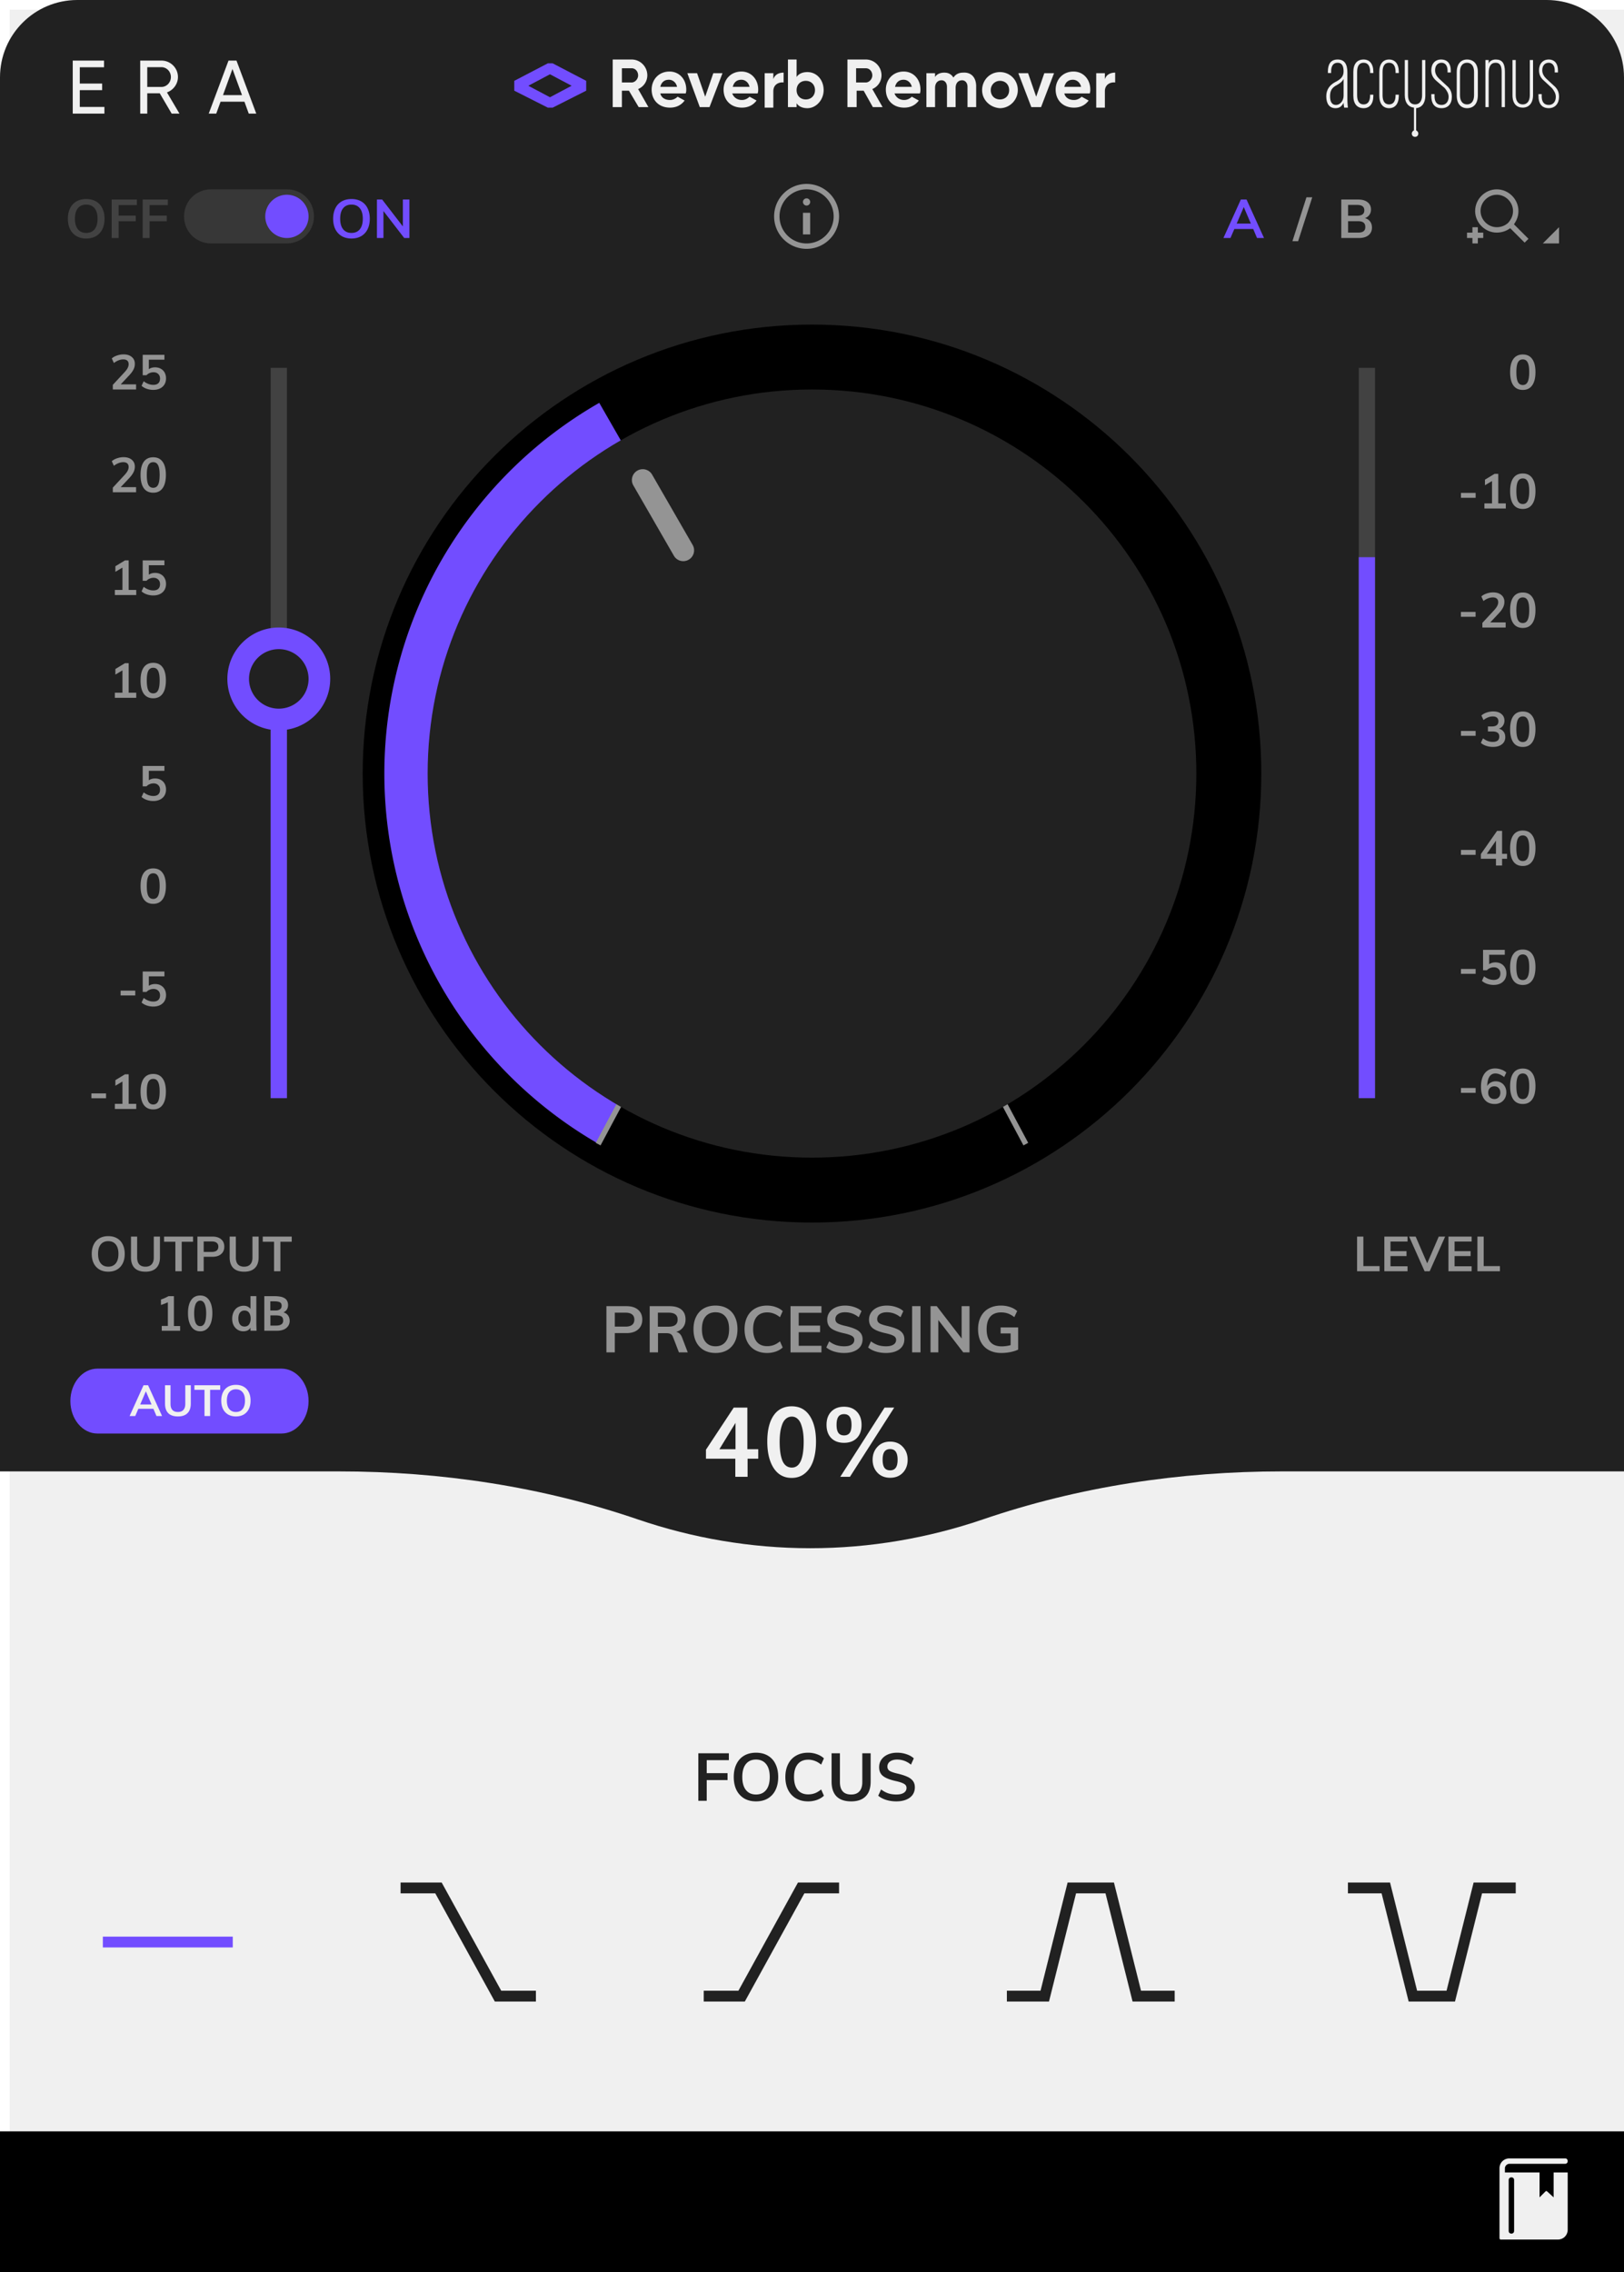 <svg width="336" height="470" fill="none" xmlns="http://www.w3.org/2000/svg"><g clip-path="url(#clip0_2957_46868)"><path d="M0 0h336v470H0V0z" fill="#fff"/><g filter="url(#filter0_d_2957_46868)"><path d="M0 0h336v470H0V0z" fill="#F0F0F0"/></g><path d="M16 0C7.163 0 0 7.163 0 16v288.381h70.112c21.056 0 42 3.133 61.936 9.96 11.2 3.804 23.184 5.931 35.616 5.931 12.432 0 24.416-2.127 35.616-5.931 19.936-6.827 40.88-9.96 61.936-9.96H336V16c0-8.837-7.163-16-16-16H16z" fill="#212121"/><path d="M0 440.905h336V470H0v-29.095z" fill="#000"/><path d="M321.44 454.557l-1.344-1.231c-.112-.112-.224-.112-.336 0l-1.232 1.231v-5.147h-7.168v-.896c0-.447.448-.895.896-.895h11.536c.336 0 .56-.224.56-.559 0-.336-.224-.56-.448-.56h-11.648c-1.12 0-2.016.895-2.016 2.014v14.436c0 .224.112.336.224.336h11.872c1.12 0 2.016-.896 2.016-2.015V449.41h-2.912v5.147zm-8.176 6.938c0 .336-.224.56-.56.56-.336 0-.56-.224-.56-.56v-10.519c0-.336.224-.559.56-.559.336 0 .56.223.56.559v10.519z" fill="#F0F0F0"/><path d="M144.48 372.519v-9.823h6.318v1.421h-4.578v2.69h4.306v1.435h-4.306v4.277h-1.74zm11.937.124c-.933 0-1.748-.202-2.445-.607a4.206 4.206 0 01-1.604-1.752c-.371-.763-.557-1.66-.557-2.69 0-1.021.186-1.909.557-2.663.372-.763.902-1.347 1.59-1.752.697-.405 1.517-.607 2.459-.607.942 0 1.757.202 2.446.607a3.903 3.903 0 011.589 1.752c.372.754.557 1.642.557 2.663 0 1.03-.185 1.927-.557 2.69a4.102 4.102 0 01-1.589 1.752c-.689.405-1.504.607-2.446.607zm0-1.421c.897 0 1.594-.313 2.092-.938s.748-1.522.748-2.69c0-1.159-.25-2.047-.748-2.663-.498-.625-1.195-.938-2.092-.938s-1.594.308-2.092.924c-.498.616-.747 1.509-.747 2.677 0 1.168.249 2.065.747 2.69s1.195.938 2.092.938zm10.774 1.421c-.951 0-1.785-.207-2.5-.621a4.151 4.151 0 01-1.63-1.752c-.381-.763-.571-1.655-.571-2.676 0-1.012.19-1.895.571-2.649.38-.764.923-1.348 1.63-1.752.715-.414 1.549-.621 2.5-.621.652 0 1.263.106 1.834.317.58.202 1.06.488 1.44.855l-.571 1.297c-.434-.358-.869-.616-1.304-.772a3.758 3.758 0 00-1.372-.249c-.933 0-1.658.309-2.174.925-.507.616-.761 1.499-.761 2.649 0 1.159.254 2.051.761 2.676.507.616 1.232.925 2.174.925.489 0 .946-.079 1.372-.235.435-.166.87-.428 1.304-.786l.571 1.297c-.38.367-.86.657-1.44.869a5.446 5.446 0 01-1.834.303zm8.909 0c-1.332 0-2.342-.345-3.03-1.035-.679-.699-1.019-1.719-1.019-3.062v-5.85h1.725v5.946c0 .846.195 1.49.585 1.932.389.432.969.648 1.739.648.751 0 1.322-.221 1.711-.662.399-.442.598-1.081.598-1.918v-5.946h1.726v5.85c0 1.333-.344 2.35-1.033 3.049-.688.699-1.689 1.048-3.002 1.048zm9.336 0a7.04 7.04 0 01-2.093-.303c-.643-.203-1.191-.492-1.644-.869l.598-1.297c.471.358.96.625 1.467.8.546.17 1.114.253 1.685.248.67 0 1.187-.119 1.549-.359.371-.239.557-.574.557-1.007 0-.368-.172-.648-.516-.841-.335-.203-.892-.391-1.671-.566-1.214-.267-2.097-.612-2.65-1.035-.552-.423-.828-1.039-.828-1.848 0-.58.153-1.095.461-1.546.308-.45.743-.804 1.305-1.062.57-.257 1.227-.386 1.97-.386.679 0 1.322.106 1.929.317.616.202 1.119.488 1.508.855l-.584 1.297c-.861-.699-1.812-1.048-2.853-1.048-.625 0-1.119.133-1.481.4a1.233 1.233 0 00-.544 1.062c0 .387.159.681.476.883.326.203.878.391 1.657.566.807.193 1.463.405 1.97.635.508.22.897.51 1.169.869.272.349.407.791.407 1.324 0 .589-.154 1.104-.461 1.545-.308.433-.752.768-1.332 1.007-.58.24-1.263.359-2.051.359z" fill="#212121"/><path d="M125.467 270.201h4.153c1.03 0 1.832.251 2.406.752.573.492.86 1.168.86 2.028 0 .859-.292 1.539-.874 2.041-.573.501-1.371.752-2.392.752h-2.419v3.988h-1.734v-9.561zm3.951 4.23c.6 0 1.053-.121 1.358-.363.313-.25.47-.608.47-1.074 0-.474-.152-.832-.457-1.074-.305-.251-.762-.376-1.371-.376h-2.217v2.887h2.217zm12.876 5.331h-1.828l-1.223-3.182c-.108-.296-.273-.502-.497-.618-.224-.117-.515-.175-.874-.175h-1.734v3.975h-1.72v-9.561h4.099c1.084 0 1.909.237 2.473.712.565.474.847 1.155.847 2.041 0 .635-.17 1.177-.511 1.625-.331.438-.806.752-1.424.94.564.116.972.51 1.223 1.181l1.169 3.062zm-4.019-5.318c.654 0 1.138-.12 1.452-.362.313-.242.47-.609.47-1.101 0-.484-.157-.842-.47-1.075-.305-.241-.789-.362-1.452-.362h-2.164v2.9h2.164zm9.761 5.439c-.923 0-1.729-.197-2.419-.591a4.113 4.113 0 01-1.586-1.705c-.367-.743-.551-1.616-.551-2.619 0-.994.184-1.858.551-2.592.368-.743.892-1.311 1.573-1.705.69-.394 1.5-.591 2.432-.591.932 0 1.739.197 2.42.591a3.826 3.826 0 011.572 1.705c.367.734.551 1.598.551 2.592 0 1.003-.184 1.876-.551 2.619a4.031 4.031 0 01-1.572 1.705c-.681.394-1.488.591-2.42.591zm0-1.383c.887 0 1.577-.305 2.07-.913.493-.609.739-1.482.739-2.619 0-1.128-.246-1.992-.739-2.592-.493-.608-1.183-.913-2.07-.913-.887 0-1.577.3-2.069.9-.493.6-.74 1.468-.74 2.605s.247 2.01.74 2.619c.492.608 1.182.913 2.069.913zm10.661 1.383c-.941 0-1.765-.201-2.473-.604a4.064 4.064 0 01-1.613-1.706c-.376-.743-.564-1.611-.564-2.605 0-.985.188-1.844.564-2.578a3.965 3.965 0 011.613-1.706c.708-.402 1.532-.604 2.473-.604.645 0 1.25.103 1.814.309.574.197 1.049.474 1.425.833l-.564 1.262c-.43-.349-.861-.6-1.291-.752a3.79 3.79 0 00-1.357-.242c-.923 0-1.64.3-2.15.9-.502.6-.753 1.459-.753 2.578 0 1.128.251 1.996.753 2.605.501.6 1.218.9 2.15.9.484 0 .936-.076 1.357-.228.43-.161.861-.417 1.291-.766l.564 1.263c-.376.358-.851.64-1.425.846-.584.2-1.197.3-1.814.295zm4.86-.121v-9.561h6.397v1.37h-4.704v2.645h4.422v1.37h-4.422v2.806h4.704v1.37h-6.397zm11.1.121a7.066 7.066 0 01-2.069-.295c-.636-.197-1.179-.479-1.627-.846l.592-1.263c.466.349.95.609 1.451.779.54.166 1.102.247 1.667.242.663 0 1.174-.117 1.532-.349.367-.233.551-.56.551-.981 0-.358-.17-.631-.511-.819-.331-.197-.882-.38-1.653-.55-1.2-.26-2.074-.596-2.621-1.007-.546-.412-.819-1.012-.819-1.8 0-.564.152-1.065.457-1.504.304-.439.734-.783 1.29-1.034.564-.251 1.214-.376 1.949-.376.672 0 1.308.103 1.908.309.609.197 1.107.474 1.492.833l-.578 1.262c-.851-.681-1.792-1.021-2.822-1.021-.619 0-1.107.13-1.465.39-.359.25-.538.595-.538 1.034 0 .376.157.662.47.859.323.197.87.381 1.64.551.798.188 1.447.394 1.949.617.502.215.887.497 1.156.846.269.341.403.77.403 1.29 0 .572-.152 1.074-.457 1.504-.305.42-.744.747-1.317.98-.574.233-1.25.349-2.03.349zm8.648 0a7.073 7.073 0 01-2.07-.295c-.636-.197-1.178-.479-1.626-.846l.591-1.263c.466.349.95.609 1.452.779.51.161 1.066.242 1.666.242.663 0 1.174-.117 1.532-.349.368-.233.551-.56.551-.981 0-.358-.17-.631-.51-.819-.332-.197-.883-.38-1.653-.55-1.201-.26-2.075-.596-2.621-1.007-.547-.412-.82-1.012-.82-1.8 0-.564.152-1.065.457-1.504.305-.439.735-.783 1.29-1.034.565-.251 1.214-.376 1.949-.376.672 0 1.308.103 1.908.309.61.197 1.107.474 1.492.833l-.578 1.262c-.851-.681-1.792-1.021-2.822-1.021-.618 0-1.107.13-1.465.39-.358.25-.538.595-.538 1.034 0 .376.157.662.471.859.322.197.869.381 1.64.551.797.188 1.447.394 1.948.617.502.215.887.497 1.156.846.269.341.403.77.403 1.29 0 .572-.152 1.074-.457 1.504-.304.42-.743.747-1.317.98-.573.233-1.25.349-2.029.349zm5.412-.121v-9.561h1.734v9.561h-1.734zm10.242-9.561h1.626v9.561h-1.29l-5.161-6.701v6.701h-1.613v-9.561h1.291l5.147 6.687v-6.687zm11.692 4.391v4.593c-.439.215-.967.385-1.586.51a9.5 9.5 0 01-1.895.188c-.985 0-1.841-.197-2.567-.591a3.993 3.993 0 01-1.666-1.692c-.385-.734-.578-1.611-.578-2.632 0-1.003.193-1.871.578-2.605a4.041 4.041 0 011.64-1.692c.716-.394 1.554-.591 2.513-.591a5.837 5.837 0 011.881.296c.592.196 1.085.474 1.479.832l-.592 1.262c-.448-.349-.887-.599-1.317-.752-.43-.152-.9-.228-1.411-.228-.985 0-1.734.296-2.244.886-.502.591-.753 1.455-.753 2.592 0 1.173.26 2.059.78 2.659.519.591 1.294.886 2.325.886.627 0 1.245-.085 1.854-.255v-2.417h-2.069v-1.249h3.628z" fill="#949494"/><path d="M148.836 299.796h3.338v-5.449c-.145.23-1.257 2.046-3.338 5.449zm3.298 5.704v-3.747h-6.073v-1.859l5.748-8.714h2.816v8.616h2.254v1.957h-2.205v3.747h-2.54zm11.654.227c-1.595 0-2.835-.679-3.721-2.036-.879-1.364-1.319-3.19-1.319-5.479 0-2.314.433-4.108 1.3-5.38.872-1.278 2.126-1.917 3.76-1.917 1.608 0 2.845.652 3.711 1.957.873 1.305 1.309 3.085 1.309 5.34 0 1.502-.187 2.813-.561 3.935-.374 1.114-.945 1.99-1.713 2.626-.761.636-1.683.954-2.766.954zm.04-2.135c1.634 0 2.451-1.79 2.451-5.37 0-.695-.043-1.337-.128-1.927a8.125 8.125 0 00-.404-1.633c-.177-.505-.43-.898-.758-1.18a1.667 1.667 0 00-1.152-.433 1.813 1.813 0 00-1.21.433c-.342.282-.604.675-.788 1.18a7.992 7.992 0 00-.404 1.633c-.085.59-.127 1.235-.127 1.937 0 .813.042 1.531.127 2.154.086.623.22 1.184.404 1.682.19.492.453.869.788 1.131.334.262.735.393 1.201.393zm20.339 2.105c-1.09 0-1.966-.351-2.629-1.052-.662-.702-.994-1.594-.994-2.675 0-1.063.332-1.951.994-2.666.663-.721 1.536-1.082 2.619-1.082 1.083 0 1.959.361 2.628 1.082.67.721 1.004 1.61 1.004 2.666 0 1.088-.331 1.983-.994 2.685-.663.695-1.539 1.042-2.628 1.042zm-.01-1.534c.518 0 .905-.174 1.161-.521.263-.348.394-.905.394-1.672 0-.735-.125-1.286-.374-1.653s-.643-.551-1.181-.551c-.532 0-.922.181-1.172.541-.249.361-.374.912-.374 1.653 0 .767.128 1.327.384 1.682.256.347.643.521 1.162.521zM173.85 305.5l9.165-14.32h1.998l-9.164 14.32h-1.999zm.778-7.032c-1.116 0-1.998-.328-2.648-.983-.65-.663-.974-1.577-.974-2.744 0-1.148.324-2.056.974-2.725.65-.675 1.532-1.013 2.648-1.013 1.109 0 1.989.338 2.638 1.013.656.675.985 1.584.985 2.725 0 1.173-.325 2.088-.975 2.744-.65.655-1.532.983-2.648.983zm0-1.534c.519 0 .906-.171 1.162-.512.256-.347.384-.904.384-1.672 0-.741-.125-1.295-.374-1.662-.243-.367-.634-.551-1.172-.551-.538 0-.932.184-1.181.551-.243.361-.364.912-.364 1.653 0 .767.128 1.324.384 1.672.255.347.643.521 1.161.521z" fill="#F0F0F0"/><path d="M59.36 50.358H43.68c-3.136 0-5.6-2.462-5.6-5.596 0-3.133 2.464-5.595 5.6-5.595h15.68c3.136 0 5.6 2.462 5.6 5.595 0 3.134-2.576 5.596-5.6 5.596z" fill="#373737"/><path d="M59.36 49.238a4.49 4.49 0 004.48-4.476 4.49 4.49 0 00-4.48-4.476c-2.463 0-4.48 2.014-4.48 4.476s2.017 4.476 4.48 4.476z" fill="#724DFF"/><path d="M17.842 49.34c-.77 0-1.441-.165-2.016-.493a3.428 3.428 0 01-1.322-1.421c-.306-.62-.46-1.347-.46-2.182 0-.828.154-1.548.46-2.16.284-.595.74-1.09 1.31-1.421.576-.328 1.25-.493 2.028-.493.776 0 1.448.164 2.016.493a3.185 3.185 0 011.31 1.42c.306.613.46 1.333.46 2.16 0 .836-.154 1.564-.46 2.183a3.355 3.355 0 01-1.31 1.42c-.568.329-1.24.494-2.016.494zm0-1.153c.739 0 1.314-.254 1.725-.761.41-.507.616-1.235.616-2.182 0-.94-.206-1.66-.616-2.16-.411-.507-.986-.761-1.725-.761-.74 0-1.314.25-1.725.75-.41.5-.616 1.223-.616 2.17 0 .948.205 1.676.616 2.183.41.507.985.76 1.725.76zm5.265 1.052v-7.97h5.208v1.154H24.54v2.182h3.55v1.164h-3.55v3.469h-1.434zm6.409 0v-7.97h5.208v1.154h-3.775v2.182h3.55v1.164h-3.55v3.469h-1.433z" fill="#424242"/><path d="M72.723 49.34c-.77 0-1.442-.165-2.016-.493a3.427 3.427 0 01-1.322-1.421c-.306-.62-.46-1.347-.46-2.182 0-.828.154-1.548.46-2.16.283-.595.74-1.09 1.31-1.421.575-.328 1.25-.493 2.028-.493.776 0 1.448.164 2.016.493a3.186 3.186 0 011.31 1.42c.306.613.46 1.333.46 2.16 0 .836-.154 1.564-.46 2.183a3.355 3.355 0 01-1.31 1.42c-.568.329-1.24.494-2.016.494zm0-1.153c.739 0 1.314-.254 1.724-.761.41-.507.616-1.235.616-2.182 0-.94-.205-1.66-.616-2.16-.41-.507-.985-.761-1.724-.761-.74 0-1.315.25-1.725.75-.41.5-.616 1.223-.616 2.17 0 .948.205 1.676.616 2.183.41.507.985.76 1.725.76zm10.63-6.916h1.355v7.968h-1.075l-4.3-5.584v5.584h-1.345v-7.97h1.075l4.29 5.574V41.27zm176.723 7.967l-.795-1.87h-3.898l-.806 1.87h-1.456l3.606-7.967h1.176l3.618 7.967h-1.445zm-4.211-2.988h2.934l-1.467-3.413-1.467 3.413z" fill="#724DFF"/><path d="M268.576 49.898H267.4l2.901-9.087h1.199l-2.924 9.087zm13.834-4.778c.462.135.817.37 1.064.706.253.335.38.75.38 1.242 0 .678-.242 1.213-.728 1.6-.478.38-1.146.57-2.004.57h-3.618v-7.966h3.506c.821 0 1.467.186 1.937.559.471.365.706.872.706 1.521 0 .419-.112.784-.336 1.098a1.855 1.855 0 01-.907.67zm-3.495-.491h1.859c1.001 0 1.501-.373 1.501-1.12 0-.373-.123-.653-.369-.84-.247-.185-.624-.28-1.132-.28h-1.859v2.24zm2.05 3.49c.522 0 .903-.093 1.142-.28.247-.185.37-.48.37-.883 0-.41-.123-.713-.37-.907-.239-.194-.62-.29-1.142-.29h-2.05v2.36h2.05z" fill="#949494"/><path d="M14.56 289.833c0-3.708 2.508-6.714 5.6-6.714h38.08c3.093 0 5.6 3.006 5.6 6.714 0 3.709-2.507 6.715-5.6 6.715H20.16c-3.092 0-5.6-3.006-5.6-6.715z" fill="#724DFF"/><path d="M32.377 292.931l-.637-1.495h-3.118l-.645 1.495h-1.165l2.886-6.374h.94l2.894 6.374h-1.155zm-3.37-2.391h2.348l-1.174-2.73-1.174 2.73zm7.806 2.471c-.878 0-1.544-.223-1.998-.671-.448-.454-.672-1.116-.672-1.988v-3.795h1.138v3.858c0 .549.128.967.385 1.253.257.281.639.421 1.147.421.495 0 .872-.143 1.129-.429.263-.287.394-.702.394-1.245v-3.858h1.138v3.795c0 .866-.227 1.525-.681 1.979-.454.454-1.114.68-1.98.68zm5.494-.08v-5.425h-2.08v-.949h5.333v.949h-2.088v5.425h-1.165zm6.506.08c-.615 0-1.153-.131-1.613-.394a2.736 2.736 0 01-1.057-1.137c-.245-.495-.368-1.077-.368-1.745 0-.663.123-1.239.368-1.728a2.62 2.62 0 011.048-1.137c.46-.263 1-.394 1.622-.394.62 0 1.159.131 1.613.394.46.263.81.642 1.048 1.137.245.489.367 1.065.367 1.728 0 .668-.122 1.25-.367 1.745-.245.49-.594.869-1.048 1.137-.454.263-.992.394-1.613.394zm0-.922c.59 0 1.05-.203 1.38-.609.328-.405.492-.987.492-1.745 0-.752-.164-1.328-.492-1.728-.33-.406-.79-.609-1.38-.609-.592 0-1.051.2-1.38.6-.328.4-.493.979-.493 1.737 0 .758.165 1.34.493 1.745.329.406.788.609 1.38.609zM16.507 22.121v-3.478h4.626V17.28h-4.626v-3.368h5.018v-1.38h-6.476V23.5h6.554v-1.38h-5.096zM35.515 23.5h1.615l-2.587-4.387c1.317-.47 2.273-1.74 2.273-3.18 0-1.88-1.536-3.4-3.418-3.4h-4.39V23.5h1.458v-4.2h2.587l2.462 4.2zm-5.05-9.604h2.933c1.082 0 1.96.909 1.96 2.037s-.878 2.052-1.96 2.052h-2.932v-4.09zM51.468 23.5h1.552l-4.093-10.967H47.28L43.187 23.5h1.553l.894-2.46h4.939l.894 2.46zm-5.332-3.823l1.96-5.405 1.976 5.405h-3.936zm83.988-.917h-1.455v3.395h-1.902V12.31h3.916c1.79 0 3.245 1.47 3.245 3.282a3.08 3.08 0 01-1.902 2.829l2.126 3.734h-2.014l-2.014-3.395zm-1.455-1.697h2.014c.671 0 1.343-.68 1.343-1.471 0-.792-.56-1.471-1.343-1.471h-2.014v2.942zm9.959 3.62c.671 0 1.231-.34 1.566-.68l1.455.793c-.671.906-1.678 1.47-3.021 1.47-2.35 0-3.805-1.583-3.805-3.733 0-2.037 1.455-3.734 3.693-3.734 2.014 0 3.469 1.584 3.469 3.734 0 .226 0 .453-.112.792h-5.259c.223.906 1.007 1.358 2.014 1.358zm1.455-2.716c-.224-1.018-1.008-1.47-1.679-1.47-1.007 0-1.567.565-1.79 1.47h3.469zm9.398-2.828l-2.685 7.016h-2.014l-2.574-7.016h2.014l1.679 4.866 1.678-4.866h1.902zm4.03 5.544c.671 0 1.231-.34 1.566-.68l1.455.793c-.671.906-1.679 1.47-3.021 1.47-2.35 0-3.805-1.583-3.805-3.733 0-2.037 1.455-3.734 3.693-3.734 2.014 0 3.469 1.584 3.469 3.734 0 .226 0 .453-.112.792h-5.26c.336.906 1.119 1.358 2.015 1.358zm1.566-2.716c-.224-1.018-1.007-1.47-1.678-1.47-1.007 0-1.567.565-1.791 1.47h3.469zm7.049-2.942v2.037c-.895-.113-2.126.34-2.126 1.81v3.396h-1.79v-7.13H160v1.245c.336-1.018 1.231-1.358 2.126-1.358zm8.282 3.622c0 2.037-1.567 3.734-3.357 3.734-1.007 0-1.791-.34-2.238-1.018v.792h-1.791V12.31h1.791v3.62c.447-.678 1.231-1.018 2.238-1.018 1.902 0 3.357 1.585 3.357 3.735zm-1.791 0c0-1.132-.783-1.924-1.902-1.924-1.119 0-1.902.792-1.902 1.924 0 1.13.783 1.923 1.902 1.923 1.119 0 1.902-.792 1.902-1.923zm10.071.113h-1.455v3.395h-1.902V12.31h3.805c1.79 0 3.245 1.47 3.245 3.28a3.082 3.082 0 01-1.903 2.83l2.127 3.735h-2.015l-1.902-3.395zm-1.455-1.698h1.903c.671 0 1.342-.68 1.342-1.47 0-.793-.559-1.472-1.342-1.472h-2.015v2.942h.112zm9.848 3.62c.671 0 1.231-.34 1.567-.678l1.454.792c-.671.906-1.678 1.47-3.021 1.47-2.35 0-3.805-1.583-3.805-3.733 0-2.037 1.455-3.734 3.693-3.734 2.014 0 3.469 1.584 3.469 3.734 0 .226 0 .453-.112.792h-5.259c.335.906 1.119 1.358 2.014 1.358zm1.567-2.715c-.224-1.018-1.008-1.47-1.679-1.47-1.007 0-1.567.565-1.79 1.47h3.469zm13.316-.113v4.3h-1.791v-4.186c0-.793-.447-1.358-1.119-1.358-.783 0-1.342.565-1.342 1.584v3.96h-1.791v-4.186c0-.793-.447-1.358-1.119-1.358-.783 0-1.343.565-1.343 1.584v3.96h-1.79V15.14h1.79v.792c.336-.566 1.007-.906 1.903-.906.895 0 1.454.34 1.902 1.019.448-.68 1.119-1.02 2.014-1.02 1.679-.112 2.686 1.02 2.686 2.83v-.001zm1.23.792c0-2.037 1.567-3.734 3.693-3.734 2.014 0 3.693 1.584 3.693 3.734 0 2.037-1.679 3.734-3.693 3.734-2.014-.113-3.693-1.697-3.693-3.734zm5.595 0c0-1.132-.783-1.924-1.902-1.924a1.892 1.892 0 00-1.765 1.188 1.891 1.891 0 00-.137.736c0 1.132.783 1.924 1.902 1.924 1.119 0 1.902-.792 1.902-1.924zm9.287-3.507l-2.686 7.016h-2.014l-2.686-7.016h2.015l1.678 4.866 1.679-4.866h2.014zm4.14 5.544c.671 0 1.231-.34 1.566-.68l1.455.793c-.671.906-1.678 1.47-3.021 1.47-2.35 0-3.805-1.583-3.805-3.733 0-2.037 1.455-3.734 3.693-3.734 2.014 0 3.469 1.584 3.469 3.734 0 .226 0 .453-.112.792h-5.259c.223.906 1.007 1.358 2.014 1.358zm1.454-2.716c-.223-1.018-1.007-1.47-1.678-1.47-1.007 0-1.567.565-1.79 1.47h3.468zm7.05-2.942v2.037c-.895-.113-2.126.34-2.126 1.81v3.396h-1.79v-7.13h1.79v1.245c.336-1.018 1.231-1.358 2.126-1.358z" fill="#F0F0F0"/><path d="M114.345 22.267h-1.007L106.4 18.76v-2.037l6.938-3.62h1.007l6.938 3.62v2.037l-6.938 3.508zm-5.035-4.526l4.476 2.377 4.476-2.377-4.476-2.377-4.476 2.377z" fill="#724DFF"/><path d="M278.096 22.158s-.112-.448-.112-.896c-.336.672-.784 1.12-1.68 1.12-1.232 0-1.904-.896-1.904-2.462 0-1.455.784-2.35 1.792-2.91 1.12-.56 1.792-1.12 1.792-2.238 0-1.12-.336-1.79-1.232-1.79-.896 0-1.344.67-1.344 1.79v.336h-.672v-.336c0-1.455.56-2.462 2.016-2.462s2.016 1.007 2.016 2.686v5.595c0 .783.112 1.679.112 1.679h-.784v-.112zm-.112-5.82c-.224.448-.56.784-1.344 1.232-1.12.56-1.456 1.23-1.456 2.35 0 1.23.448 1.79 1.232 1.79s1.568-.783 1.568-1.902v-3.47zm4.144 6.043c-1.344 0-2.128-.895-2.128-2.574v-4.924c0-1.678.784-2.573 2.128-2.573 1.232 0 2.016.895 2.016 2.573v.224h-.672v-.224c0-1.23-.448-1.902-1.344-1.902-.896 0-1.344.67-1.344 1.902v4.812c0 1.23.448 1.903 1.344 1.903.896 0 1.344-.672 1.344-1.903v-.112h.672v.224c0 1.679-.784 2.574-2.016 2.574zm5.265 0c-1.232 0-2.016-.895-2.016-2.574v-4.924c0-1.678.784-2.573 2.016-2.573s2.016.895 2.016 2.573v.224h-.672v-.224c0-1.23-.448-1.902-1.344-1.902-.896 0-1.344.67-1.344 1.902v4.812c0 1.23.448 1.903 1.344 1.903.896 0 1.344-.672 1.344-1.903v-.112h.672v.224c0 1.679-.784 2.574-2.016 2.574zm12.096-7.274v-.56c0-.895-.448-1.566-1.232-1.566s-1.344.56-1.344 1.567c0 .67.336 1.23.784 1.678l1.568 1.455c.672.56 1.12 1.23 1.12 2.35 0 1.455-.784 2.35-2.128 2.35-1.568 0-2.128-1.12-2.128-2.462v-.448h.672v.448c0 1.12.448 1.79 1.456 1.79.896 0 1.456-.67 1.456-1.678 0-.671-.336-1.231-.784-1.79l-1.68-1.455c-.672-.56-1.12-1.231-1.12-2.238 0-1.343.784-2.238 2.016-2.238 1.344 0 2.016.895 2.016 2.238v.447h-.672v.112zm4.032 7.274c-1.232 0-2.128-.895-2.128-2.574v-4.924c0-1.678.896-2.573 2.128-2.573 1.344 0 2.24.895 2.24 2.573v4.812c0 1.79-.896 2.686-2.24 2.686zm1.456-7.498c0-1.23-.56-1.902-1.456-1.902-.896 0-1.456.67-1.456 1.902v4.812c0 1.23.56 1.903 1.456 1.903.896 0 1.456-.672 1.456-1.903v-4.812zm5.711 7.274v-7.274c0-1.23-.336-1.902-1.232-1.902-1.008 0-1.456.783-1.456 2.126v7.05h-.672V12.42H308v.784c.112-.56.784-.895 1.456-.895 1.344 0 1.904.783 1.904 2.573v7.274h-.672zm10.977-7.05v-.56c0-.895-.448-1.566-1.232-1.566s-1.344.56-1.344 1.567c0 .67.336 1.23.784 1.678l1.568 1.455c.672.56 1.12 1.23 1.12 2.35 0 1.343-.784 2.35-2.128 2.35-1.568 0-2.128-1.12-2.128-2.462v-.448h.672v.448c0 1.12.448 1.79 1.456 1.79.896 0 1.456-.67 1.456-1.678 0-.671-.336-1.231-.784-1.79l-1.568-1.455c-.672-.56-1.12-1.231-1.12-2.238 0-1.343.784-2.238 2.016-2.238s1.904.895 1.904 2.238v.447h-.672v.112zm-5.153-2.686v7.274c0 1.23-.56 1.903-1.456 1.903-.896 0-1.456-.672-1.456-1.903V12.42h-.672v7.274c0 1.79.896 2.574 2.128 2.574 1.232 0 2.128-.895 2.128-2.574V12.42h-.672zm-22.287 6.155v1.12c0 1.23-.56 1.902-1.456 1.902-.896 0-1.456-.672-1.456-1.903V12.42h-.672v7.274c0 1.567.784 2.462 1.904 2.574v4.7c-.224.112-.448.336-.448.67 0 .449.336.673.672.673.448 0 .672-.336.672-.672 0-.335-.224-.56-.448-.671V22.38c1.12-.112 1.904-1.007 1.904-2.574V12.42h-.672v6.155z" fill="#F0F0F0"/><path fill-rule="evenodd" clip-rule="evenodd" d="M90.057 391.666h-7.178v-2.238h8.502l12.32 22.381h7.178v2.238h-8.502l-12.32-22.381zm76.365 0h7.178v-2.238h-8.503l-12.32 22.381H145.6v2.238h8.502l12.32-22.381zm134.613 22.381h-9.589l-5.6-22.381h-6.965v-2.238h8.714l5.6 22.381h6.091l5.6-22.381h8.715v2.238h-6.966l-5.6 22.381zm-80.151-24.619h9.589l5.6 22.381h6.965v2.238h-8.714l-5.6-22.381h-6.091l-5.6 22.381h-8.715v-2.238h6.966l5.6-22.381z" fill="#212121"/><path fill-rule="evenodd" clip-rule="evenodd" d="M48.16 402.857H21.28v-2.238h26.88v2.238z" fill="#724DFF"/><path d="M260.959 160.024c0 51.297-41.62 92.881-92.96 92.881-51.34 0-92.96-41.584-92.96-92.881s41.62-92.88 92.96-92.88c51.34 0 92.96 41.583 92.96 92.88z" fill="#000"/><path d="M123.76 236.585a88.441 88.441 0 01-32.418-32.415 88.342 88.342 0 01.13-88.517 88.443 88.443 0 0132.513-32.319L168 160.024l-44.24 76.561z" fill="#724DFF"/><path fill-rule="evenodd" clip-rule="evenodd" d="M123.266 236.416l4.48-8.393.988.527-4.48 8.392-.988-.526zm88.48.526l-4.48-8.392.988-.527 4.48 8.393-.988.526z" fill="#949494"/><path d="M247.519 160.024c0 43.881-35.603 79.453-79.52 79.453-43.918 0-79.52-35.572-79.52-79.453 0-43.88 35.602-79.452 79.52-79.452 43.917 0 79.52 35.572 79.52 79.452z" fill="#212121"/><path d="M131.038 100.416a2.236 2.236 0 01.823-3.057 2.242 2.242 0 013.059.823l8.385 14.545a2.223 2.223 0 01.222 1.699 2.234 2.234 0 01-1.045 1.358 2.239 2.239 0 01-3.059-.823l-8.385-14.545zM22.4 263.067c-.693 0-1.297-.148-1.815-.443a3.088 3.088 0 01-1.19-1.279c-.275-.558-.413-1.212-.413-1.964 0-.745.138-1.393.414-1.944a2.937 2.937 0 011.18-1.279c.517-.295 1.125-.443 1.823-.443.7 0 1.304.148 1.815.443.517.295.91.722 1.18 1.279.275.551.413 1.199.413 1.944 0 .752-.138 1.406-.414 1.964-.275.55-.668.977-1.18 1.279-.51.295-1.114.443-1.813.443zm0-1.037c.665 0 1.182-.229 1.552-.685.37-.457.554-1.111.554-1.964 0-.846-.184-1.494-.554-1.944-.37-.457-.887-.685-1.553-.685-.665 0-1.182.225-1.552.675-.37.45-.554 1.101-.554 1.954s.185 1.507.554 1.964c.37.456.888.685 1.553.685zm7.702 1.037c-.988 0-1.738-.252-2.248-.755-.504-.511-.756-1.256-.756-2.236v-4.271h1.28v4.341c0 .618.144 1.088.433 1.41.29.316.72.474 1.29.474.558 0 .982-.162 1.27-.484.296-.322.444-.789.444-1.4v-4.341h1.28v4.271c0 .973-.255 1.715-.766 2.226-.51.51-1.253.765-2.227.765zm6.182-.091v-6.103h-2.339v-1.068h5.998v1.068h-2.349v6.103h-1.31zm4.558-7.171h3.114c.773 0 1.375.188 1.805.564.43.37.645.877.645 1.521 0 .645-.218 1.155-.655 1.531-.43.376-1.028.564-1.794.564h-1.815v2.991h-1.3v-7.171zm2.963 3.173c.45 0 .79-.091 1.018-.272.236-.188.353-.457.353-.806 0-.356-.114-.624-.343-.805-.228-.188-.57-.282-1.028-.282h-1.663v2.165h1.663zm6.712 4.089c-.987 0-1.737-.252-2.247-.755-.504-.511-.756-1.256-.756-2.236v-4.271h1.28v4.341c0 .618.144 1.088.433 1.41.29.316.72.474 1.29.474.558 0 .982-.162 1.27-.484.296-.322.444-.789.444-1.4v-4.341h1.28v4.271c0 .973-.255 1.715-.766 2.226-.51.51-1.253.765-2.227.765zm6.183-.091v-6.103h-2.34v-1.068h5.998v1.068H58.01v6.103H56.7zM28.157 79.514v1.058H23.34v-.957l2.44-2.63c.288-.314.5-.603.634-.865s.202-.52.202-.776c0-.328-.098-.577-.293-.745-.188-.168-.46-.252-.816-.252-.632 0-1.28.249-1.946.746l-.433-.947c.282-.255.645-.457 1.09-.604a4.03 4.03 0 011.34-.232c.72 0 1.286.178 1.703.534.423.349.635.822.635 1.42 0 .41-.09.796-.272 1.158-.175.363-.47.769-.887 1.219l-1.764 1.873h3.185zm3.926-3.524c.45 0 .847.097 1.19.29.342.189.608.458.796.807.188.343.282.739.282 1.188 0 .47-.107.887-.322 1.25a2.2 2.2 0 01-.928.835c-.403.195-.87.292-1.4.292-.45 0-.895-.074-1.33-.22a3.169 3.169 0 01-1.08-.616l.433-.946c.652.496 1.318.745 1.996.745.45 0 .793-.11 1.03-.333.24-.228.361-.55.361-.966 0-.396-.124-.712-.373-.947-.242-.242-.567-.362-.977-.362-.283 0-.548.053-.797.16-.249.1-.473.256-.655.454h-.786V73.4h4.496v1.007h-3.226v1.954c.363-.248.793-.373 1.29-.373v.002zm-3.926 24.786v1.058H23.34v-.957l2.44-2.63c.288-.314.5-.603.634-.865s.202-.52.202-.775c0-.33-.098-.578-.293-.746-.188-.167-.46-.251-.816-.251-.632 0-1.28.248-1.946.745l-.433-.947c.282-.255.645-.456 1.09-.604a4.03 4.03 0 011.34-.232c.72 0 1.286.178 1.703.534.423.349.635.823.635 1.42 0 .41-.09.796-.272 1.158-.175.363-.47.769-.887 1.219l-1.764 1.873h3.185zm3.543 1.148c-.853 0-1.504-.312-1.955-.936-.443-.631-.665-1.548-.665-2.75 0-1.181.222-2.085.665-2.71.45-.623 1.102-.936 1.956-.936.853 0 1.502.313 1.945.937.45.618.676 1.52.676 2.709 0 1.195-.226 2.109-.676 2.74-.443.631-1.093.946-1.946.946zm0-1.017c.464 0 .8-.211 1.01-.634.214-.43.321-1.108.321-2.035 0-.913-.107-1.578-.322-1.994-.209-.423-.545-.634-1.008-.634-.464 0-.803.21-1.018.634-.209.416-.313 1.08-.313 1.994 0 .927.104 1.605.313 2.035.215.423.553.634 1.017.634zm-5.076 21.131h1.563v1.057h-4.425v-1.057h1.572v-4.623l-1.46.876v-1.158l1.994-1.209h.756v6.114zm5.46-3.525c.45 0 .846.097 1.19.292.341.188.607.456.795.805.188.343.282.739.282 1.189 0 .47-.107.886-.322 1.249a2.211 2.211 0 01-.928.836c-.403.194-.87.292-1.4.292a4.156 4.156 0 01-1.33-.222 3.153 3.153 0 01-1.08-.614l.433-.947c.652.497 1.318.745 1.996.745.45 0 .793-.11 1.028-.332.242-.228.363-.551.363-.967 0-.396-.124-.712-.373-.947-.242-.241-.568-.362-.977-.362-.283 0-.548.054-.797.161a1.82 1.82 0 00-.655.453h-.786v-4.22h4.496v1.007h-3.226v1.954c.363-.248.793-.372 1.29-.372zm-5.46 24.787h1.563v1.057h-4.425V143.3h1.572v-4.623l-1.46.876v-1.158l1.994-1.209h.756v6.114zm5.076 1.148c-.852 0-1.504-.312-1.955-.937-.443-.631-.665-1.548-.665-2.749 0-1.182.222-2.085.665-2.71.45-.624 1.102-.936 1.956-.936.853 0 1.502.312 1.945.936.45.618.676 1.521.676 2.71 0 1.195-.225 2.108-.676 2.739-.443.631-1.093.947-1.946.947zm0-1.017c.465 0 .8-.212 1.01-.635.214-.43.321-1.108.321-2.034 0-.914-.107-1.578-.322-1.995-.208-.423-.544-.634-1.008-.634-.464 0-.803.211-1.018.634-.209.417-.313 1.081-.313 1.995 0 .926.104 1.604.313 2.034.215.423.553.635 1.017.635zm.383 17.606c.45 0 .847.097 1.19.292.342.188.608.456.796.805.188.343.282.739.282 1.189 0 .47-.107.886-.322 1.249a2.211 2.211 0 01-.928.836c-.403.194-.87.292-1.4.292a4.156 4.156 0 01-1.33-.222 3.153 3.153 0 01-1.08-.614l.433-.947c.652.497 1.318.745 1.996.745.45 0 .793-.11 1.03-.332.24-.228.361-.551.361-.967 0-.396-.124-.712-.373-.947-.242-.241-.568-.362-.977-.362-.283 0-.548.054-.797.161a1.822 1.822 0 00-.655.453h-.786v-4.22h4.496v1.007h-3.226v1.954c.363-.248.793-.372 1.29-.372zm-.383 25.935c-.853 0-1.504-.312-1.955-.937-.443-.631-.665-1.547-.665-2.749 0-1.182.222-2.085.665-2.709.45-.625 1.102-.937 1.956-.937.853 0 1.502.312 1.945.937.45.617.676 1.521.676 2.709 0 1.195-.225 2.108-.676 2.739-.443.632-1.093.947-1.946.947zm0-1.017c.465 0 .8-.212 1.01-.635.214-.429.321-1.107.321-2.034 0-.913-.107-1.578-.322-1.994-.208-.423-.544-.635-1.008-.635-.464 0-.803.212-1.018.635-.209.416-.313 1.081-.313 1.994 0 .927.104 1.605.313 2.034.215.423.553.635 1.017.635zm-6.747 19.972v-1.007h3.034v1.007h-3.034zm7.132-2.366c.45 0 .847.097 1.19.292.342.188.608.456.796.805.188.343.282.739.282 1.189 0 .47-.107.886-.322 1.249a2.214 2.214 0 01-.928.836c-.403.194-.87.292-1.4.292a4.155 4.155 0 01-1.33-.222 3.153 3.153 0 01-1.08-.614l.434-.947c.651.497 1.317.745 1.995.745.45 0 .793-.111 1.03-.332.24-.228.361-.551.361-.967 0-.396-.124-.712-.373-.947-.242-.241-.568-.362-.977-.362-.283 0-.548.053-.797.161a1.822 1.822 0 00-.655.453h-.786v-4.22h4.495v1.007h-3.225v1.954c.363-.248.793-.372 1.29-.372zm-13.177 23.628v-1.007h3.034v1.007h-3.034zm7.716 1.158h1.563v1.058h-4.425v-1.058h1.572v-4.622l-1.46.876v-1.158l1.994-1.209h.756v6.113zm5.076 1.149c-.853 0-1.504-.313-1.955-.937-.443-.631-.665-1.548-.665-2.75 0-1.181.222-2.084.665-2.709.45-.624 1.102-.936 1.956-.936.853 0 1.502.312 1.945.936.45.618.676 1.521.676 2.709 0 1.196-.225 2.109-.676 2.74-.443.631-1.093.947-1.946.947zm0-1.018c.465 0 .8-.211 1.01-.634.214-.43.321-1.108.321-2.035 0-.913-.107-1.577-.322-1.994-.208-.423-.544-.634-1.008-.634-.464 0-.803.211-1.018.634-.209.417-.313 1.081-.313 1.994 0 .927.104 1.605.313 2.035.215.423.553.634 1.017.634zm1.764 46.808v-.994h1.265v-4.898c-.47.22-.947.407-1.432.561v-1.131a9.132 9.132 0 001.575-.699h1.107v6.187h1.29v.974h-3.805zm7.95.113c-.799 0-1.419-.34-1.86-1.018-.44-.682-.66-1.595-.66-2.739 0-1.158.215-2.054.65-2.69.435-.64 1.062-.959 1.88-.959.802 0 1.421.326 1.854.978.436.653.655 1.543.655 2.671 0 .75-.094 1.406-.28 1.967-.188.557-.473.995-.857 1.313-.38.318-.842.477-1.383.477zm.02-1.067c.815 0 1.224-.895 1.224-2.685 0-.348-.02-.669-.064-.964a4.01 4.01 0 00-.202-.817 1.34 1.34 0 00-.379-.59.833.833 0 00-.576-.216.905.905 0 00-.605.216 1.333 1.333 0 00-.394.59 4.024 4.024 0 00-.202.817 6.79 6.79 0 00-.064.968c0 .407.022.766.064 1.077.043.312.11.592.202.841.095.246.226.435.394.566a.951.951 0 00.601.197zm9.158.083c.223 0 .418-.044.585-.133.168-.091.3-.216.394-.373.098-.161.17-.336.217-.527.05-.19.073-.395.073-.614 0-.492-.106-.892-.32-1.2-.213-.312-.533-.467-.96-.467-.285 0-.526.077-.723.231a1.29 1.29 0 00-.418.59 2.538 2.538 0 00-.123.826c0 .226.023.436.07.63.048.193.12.37.215.531.1.157.232.282.4.373.17.089.367.133.59.133zm-.252.984c-.652 0-1.2-.24-1.643-.718-.44-.479-.66-1.11-.66-1.894 0-.357.05-.695.153-1.013.101-.318.247-.601.438-.85a2 2 0 01.758-.591 2.414 2.414 0 011.048-.221c.348 0 .642.072.881.217.243.141.412.288.507.442v-2.65h1.21v5.817l.045 1.348h-1.25l-.01-.645a.815.815 0 01-.148.232c-.069.078-.16.16-.275.245-.115.082-.264.15-.448.202a2.25 2.25 0 01-.606.079zm5.592-4.303H57c.167 0 .321-.015.462-.045.142-.032.274-.085.4-.157a.773.773 0 00.3-.305.964.964 0 00.108-.472c0-.354-.123-.595-.37-.723-.246-.131-.633-.196-1.16-.196h-.808v1.898zm.014 3.122h1.128c1.007 0 1.51-.336 1.51-1.008 0-.419-.113-.708-.339-.865-.223-.158-.623-.236-1.2-.236h-1.099v2.109zm-1.264 1.068v-7.161h1.983c.207 0 .392.005.556.015.164.007.351.025.561.054.214.027.4.066.562.118.16.05.323.12.487.212.316.171.554.458.664.801.07.187.104.399.104.635 0 .708-.317 1.218-.95 1.529.426.115.746.331.96.649.213.315.32.69.32 1.126 0 .273-.055.528-.163.768-.113.243-.276.46-.477.639-.21.19-.488.341-.832.452a3.81 3.81 0 01-1.162.163h-2.613z" fill="#949494"/><path fill-rule="evenodd" clip-rule="evenodd" d="M59.36 76.095v151.072H56V76.095h3.36z" fill="#424242"/><path fill-rule="evenodd" clip-rule="evenodd" d="M59.36 137.643v89.524H56v-89.524h3.36z" fill="#724DFF"/><path d="M57.681 129.809c5.876 0 10.64 4.76 10.64 10.631s-4.764 10.631-10.64 10.631-10.64-4.76-10.64-10.631 4.764-10.631 10.64-10.631z" fill="#724DFF"/><path d="M57.681 134.285a6.162 6.162 0 016.16 6.155 6.157 6.157 0 01-6.16 6.155 6.157 6.157 0 01-6.16-6.155 6.157 6.157 0 016.16-6.155z" fill="#212121"/><path d="M315.06 80.662c-.853 0-1.505-.312-1.955-.937-.444-.63-.666-1.547-.666-2.75 0-1.18.222-2.084.666-2.708.45-.625 1.102-.937 1.955-.937.854 0 1.502.312 1.946.937.45.617.675 1.52.675 2.71 0 1.194-.225 2.107-.675 2.738-.444.632-1.092.947-1.946.947zm0-1.017c.464 0 .8-.212 1.008-.635.215-.43.323-1.108.323-2.034 0-.913-.108-1.578-.323-1.994-.208-.423-.544-.635-1.008-.635-.463 0-.803.212-1.018.635-.208.416-.312 1.08-.312 1.994 0 .927.104 1.605.312 2.034.215.423.555.635 1.018.635zm-12.792 23.33v-1.007h3.034v1.007h-3.034zm7.716 1.158h1.562v1.058h-4.425v-1.058h1.572V99.51l-1.461.877v-1.159l1.996-1.208h.756v6.113zm5.076 1.148c-.853 0-1.505-.312-1.956-.936-.443-.632-.665-1.548-.665-2.75 0-1.182.222-2.085.665-2.709.451-.625 1.103-.937 1.956-.937s1.502.312 1.945.937c.451.618.676 1.521.676 2.709 0 1.195-.225 2.108-.676 2.74-.443.631-1.092.946-1.945.946zm0-1.017c.464 0 .8-.211 1.008-.634.215-.43.323-1.108.323-2.035 0-.913-.108-1.578-.323-1.994-.208-.423-.544-.635-1.008-.635-.464 0-.803.212-1.018.635-.208.416-.313 1.081-.313 1.994 0 .927.105 1.605.313 2.035.215.423.554.634 1.018.634zm-12.802 23.33v-1.008h3.034v1.008h-3.034zm9.258 1.158v1.057h-4.818v-.956l2.439-2.629c.289-.316.501-.604.635-.866.135-.262.202-.521.202-.776 0-.329-.098-.577-.293-.745-.188-.168-.46-.252-.816-.252-.632 0-1.28.249-1.945.745l-.434-.946c.282-.255.645-.457 1.089-.605.443-.154.89-.231 1.34-.231.719 0 1.287.178 1.704.534.423.349.635.822.635 1.42 0 .409-.091.795-.272 1.158-.175.362-.471.769-.887 1.219l-1.764 1.873h3.185zm3.544 1.148c-.853 0-1.505-.312-1.955-.937-.444-.631-.666-1.547-.666-2.749 0-1.182.222-2.085.666-2.709.45-.625 1.102-.937 1.955-.937s1.502.312 1.945.937c.451.617.676 1.52.676 2.709 0 1.195-.225 2.108-.676 2.739-.443.631-1.092.947-1.945.947zm0-1.017c.464 0 .8-.212 1.008-.635.215-.429.323-1.108.323-2.034 0-.913-.108-1.578-.323-1.994-.208-.423-.544-.635-1.008-.635-.464 0-.803.212-1.018.635-.208.416-.313 1.081-.313 1.994 0 .926.105 1.605.313 2.034.215.423.554.635 1.018.635zm-12.792 23.33v-1.007h3.034v1.007h-3.034zm7.857-1.471c.423.114.746.323.967.625.229.302.343.675.343 1.118 0 .624-.232 1.118-.695 1.48-.457.363-1.076.544-1.855.544-.484 0-.951-.074-1.401-.222a3.036 3.036 0 01-1.099-.614l.444-.947c.638.497 1.307.746 2.005.746.457 0 .797-.091 1.019-.272.228-.182.342-.457.342-.826 0-.363-.114-.628-.342-.796-.229-.174-.582-.262-1.059-.262h-.947v-1.037h.776c.927 0 1.391-.352 1.391-1.057 0-.329-.101-.581-.303-.756-.201-.174-.483-.262-.846-.262-.645 0-1.291.249-1.936.746l-.433-.947c.319-.272.69-.477 1.089-.604a4.092 4.092 0 011.36-.232c.706 0 1.267.175 1.684.524.423.342.635.802.635 1.379.002.37-.107.731-.313 1.038-.195.289-.47.5-.826.634zm4.935 3.777c-.853 0-1.505-.312-1.956-.937-.443-.631-.665-1.547-.665-2.749 0-1.182.222-2.085.665-2.709.451-.625 1.103-.937 1.956-.937s1.502.312 1.945.937c.451.617.676 1.521.676 2.709 0 1.195-.225 2.108-.676 2.739-.443.632-1.092.947-1.945.947zm0-1.017c.464 0 .8-.212 1.008-.635.215-.429.323-1.107.323-2.034 0-.913-.108-1.578-.323-1.994-.208-.423-.544-.635-1.008-.635-.464 0-.803.212-1.018.635-.208.416-.313 1.081-.313 1.994 0 .927.105 1.605.313 2.034.215.423.554.635 1.018.635zm-12.792 23.33v-1.007h3.034v1.007h-3.034zm9.53-.201v1.017h-1.018v1.4h-1.27v-1.4h-3.125v-.967l3.357-4.804h1.038v4.754h1.018zm-4.183 0h1.895v-2.73l-1.895 2.73zm7.445 2.508c-.853 0-1.505-.313-1.956-.937-.443-.631-.665-1.548-.665-2.75 0-1.181.222-2.084.665-2.709.451-.624 1.103-.936 1.956-.936s1.502.312 1.945.936c.451.618.676 1.521.676 2.709 0 1.196-.225 2.109-.676 2.74-.443.631-1.092.947-1.945.947zm0-1.018c.464 0 .8-.211 1.008-.634.215-.43.323-1.108.323-2.035 0-.913-.108-1.577-.323-1.994-.208-.423-.544-.634-1.008-.634-.464 0-.803.211-1.018.634-.208.417-.313 1.081-.313 1.994 0 .927.105 1.605.313 2.035.215.423.554.634 1.018.634zm-12.792 23.33v-1.007h3.034v1.007h-3.034zm7.131-2.366c.45 0 .847.097 1.189.292.343.188.609.456.797.805.188.343.282.739.282 1.189 0 .47-.108.886-.323 1.249a2.21 2.21 0 01-.927.836c-.403.194-.87.292-1.401.292-.45 0-.894-.074-1.331-.222a3.152 3.152 0 01-1.078-.614l.433-.947c.652.497 1.317.745 1.996.745.45 0 .793-.11 1.028-.332.242-.228.363-.551.363-.967 0-.396-.124-.712-.373-.947-.242-.241-.568-.362-.978-.362-.282 0-.547.054-.796.161a1.837 1.837 0 00-.655.453h-.786v-4.22h4.495v1.007h-3.225v1.954c.363-.248.793-.372 1.29-.372zm5.661 4.673c-.853 0-1.505-.312-1.956-.937-.443-.631-.665-1.548-.665-2.749 0-1.182.222-2.085.665-2.71.451-.624 1.103-.936 1.956-.936s1.502.312 1.945.936c.451.618.676 1.521.676 2.71 0 1.195-.225 2.108-.676 2.739-.443.631-1.092.947-1.945.947zm0-1.017c.464 0 .8-.212 1.008-.635.215-.43.323-1.108.323-2.034 0-.914-.108-1.578-.323-1.995-.208-.423-.544-.634-1.008-.634-.464 0-.803.211-1.018.634-.208.417-.313 1.081-.313 1.995 0 .926.105 1.604.313 2.034.215.423.554.635 1.018.635zm-12.792 23.329v-1.007h3.034v1.007h-3.034zm7.19-2.387c.424 0 .8.098 1.129.292.336.195.598.467.787.816.188.349.282.749.282 1.199 0 .456-.104.866-.313 1.228-.199.36-.495.657-.856.856-.38.206-.807.311-1.24.303-.907 0-1.606-.306-2.097-.917-.49-.618-.736-1.494-.736-2.629 0-.792.115-1.473.343-2.044.235-.571.571-1.007 1.008-1.309.444-.303.968-.454 1.572-.454.431 0 .847.074 1.25.222.41.141.766.346 1.069.614l-.444.947c-.631-.497-1.239-.745-1.824-.745-.531 0-.941.225-1.23.675-.289.449-.44 1.094-.453 1.933.154-.302.389-.54.705-.715a2.07 2.07 0 011.048-.272zm-.272 3.666c.37 0 .666-.121.887-.362.229-.242.343-.561.343-.957 0-.396-.114-.712-.343-.947-.221-.242-.52-.362-.897-.362-.376 0-.682.12-.917.362s-.353.557-.353.947c0 .389.118.708.353.957.242.241.551.362.927.362zm5.874 1.028c-.853 0-1.505-.313-1.956-.937-.443-.631-.665-1.548-.665-2.75 0-1.181.222-2.084.665-2.709.451-.624 1.103-.936 1.956-.936s1.502.312 1.945.936c.451.618.676 1.521.676 2.709 0 1.196-.225 2.109-.676 2.74-.443.631-1.092.947-1.945.947zm0-1.018c.464 0 .8-.211 1.008-.634.215-.43.323-1.108.323-2.035 0-.913-.108-1.577-.323-1.994-.208-.423-.544-.634-1.008-.634-.464 0-.803.211-1.018.634-.208.417-.313 1.081-.313 1.994 0 .927.105 1.605.313 2.035.215.423.554.634 1.018.634zm-34.283 35.617v-7.171h1.301v6.103h3.356v1.068h-4.657zm5.641 0v-7.171h4.798v1.027h-3.528v1.985h3.316v1.027h-3.316v2.105h3.528v1.027h-4.798zm11.257-7.171h1.321l-3.195 7.171h-1.059l-3.195-7.171h1.35l2.389 5.539 2.389-5.539zm2.003 7.171v-7.171h4.798v1.027h-3.528v1.985h3.317v1.027h-3.317v2.105h3.528v1.027h-4.798zm5.994 0v-7.171h1.301v6.103h3.356v1.068h-4.657z" fill="#949494"/><path fill-rule="evenodd" clip-rule="evenodd" d="M284.481 76.096v151.071h-3.36V76.096h3.36z" fill="#424242"/><path fill-rule="evenodd" clip-rule="evenodd" d="M284.481 115.262v111.905h-3.36V115.262h3.36z" fill="#724DFF"/><path d="M305.76 48.12h1.12v1.119h-1.12v1.119h-1.12v-1.12h-1.12V48.12h1.12V47h1.12v1.12z" fill="#939393"/><path fill-rule="evenodd" clip-rule="evenodd" d="M309.679 40.286c-1.819 0-3.36 1.54-3.36 3.357 0 1.817 1.541 3.357 3.36 3.357.965 0 1.823-.383 2.389-.94.603-.707.971-1.474.971-2.417 0-1.817-1.541-3.357-3.36-3.357zm-4.48 3.357c0-2.435 2.043-4.476 4.48-4.476 2.437 0 4.48 2.041 4.48 4.476 0 1.288-.521 2.307-1.255 3.162l-.014.016-.015.015c-.778.778-1.929 1.283-3.196 1.283-2.437 0-4.48-2.04-4.48-4.476z" fill="#939393"/><path fill-rule="evenodd" clip-rule="evenodd" d="M312.876 46.045l3.36 3.358-.792.79-3.36-3.356.792-.792z" fill="#939393"/><path d="M322.559 50.358h-3.36l3.36-3.357v3.357z" fill="#939393"/><path fill-rule="evenodd" clip-rule="evenodd" d="M166.88 39.167a5.594 5.594 0 00-5.173 3.453 5.584 5.584 0 000 4.284 5.602 5.602 0 003.031 3.028 5.598 5.598 0 007.742-5.17 5.6 5.6 0 00-5.6-5.595zm0-1.12a6.718 6.718 0 00-6.72 6.715 6.71 6.71 0 001.969 4.75 6.719 6.719 0 007.322 1.455 6.719 6.719 0 004.149-6.205 6.708 6.708 0 00-1.969-4.749 6.72 6.72 0 00-4.751-1.966z" fill="#949494"/><path d="M166.131 48.493h1.493v-4.476h-1.493v4.476zm1.493-6.715a.746.746 0 10-1.492.001.746.746 0 001.492 0z" fill="#949494"/></g><defs><clipPath id="clip0_2957_46868"><path fill="#fff" d="M0 0h336v470H0z"/></clipPath><filter id="filter0_d_2957_46868" x="-8" y="-8" width="356" height="490" filterUnits="userSpaceOnUse" color-interpolation-filters="sRGB"><feFlood flood-opacity="0" result="BackgroundImageFix"/><feColorMatrix in="SourceAlpha" values="0 0 0 0 0 0 0 0 0 0 0 0 0 0 0 0 0 0 127 0" result="hardAlpha"/><feOffset dx="2" dy="2"/><feGaussianBlur stdDeviation="5"/><feComposite in2="hardAlpha" operator="out"/><feColorMatrix values="0 0 0 0 0 0 0 0 0 0 0 0 0 0 0 0 0 0 0.1 0"/><feBlend in2="BackgroundImageFix" result="effect1_dropShadow_2957_46868"/><feBlend in="SourceGraphic" in2="effect1_dropShadow_2957_46868" result="shape"/></filter></defs></svg>